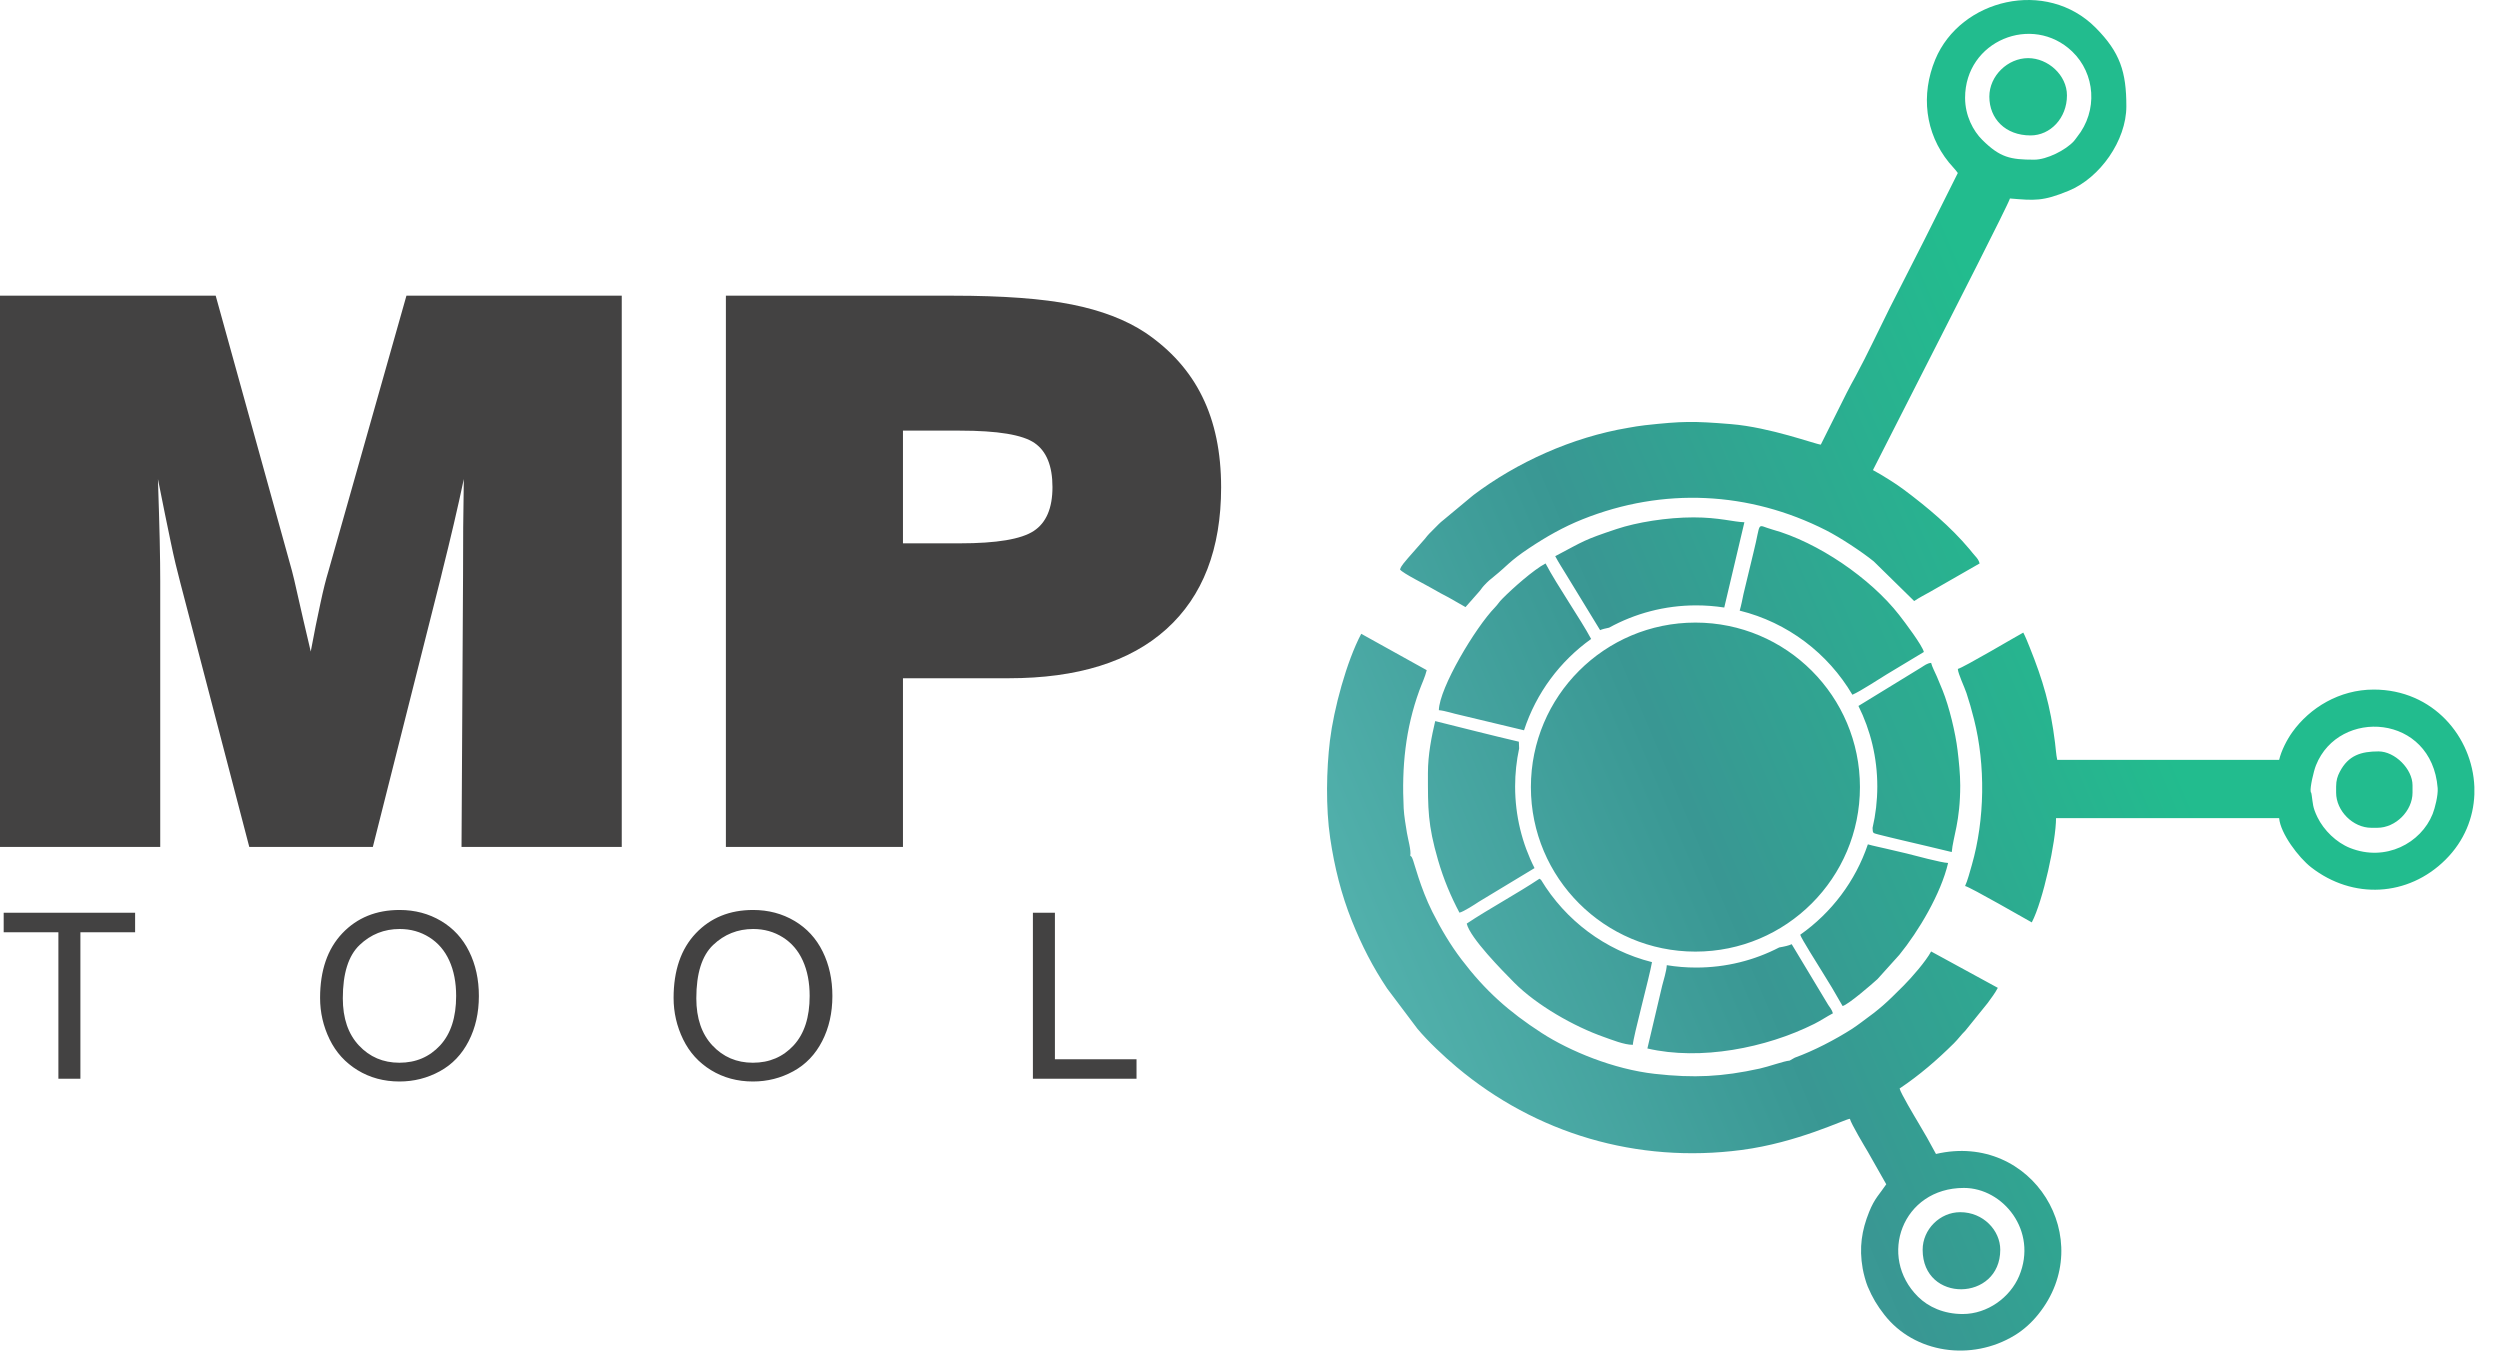 <svg width="87" height="47" viewBox="0 0 87 47" fill="none" xmlns="http://www.w3.org/2000/svg">
<path fill-rule="evenodd" clip-rule="evenodd" d="M68.301 45.728C67.643 45.728 67.107 45.482 66.749 45.128C65.335 43.731 66.201 41.34 68.343 41.34C69.709 41.34 70.922 42.835 70.267 44.403C69.954 45.15 69.165 45.728 68.301 45.728ZM62.279 36.909C61.886 37.158 60.7 37.37 60.143 37.439C56.489 37.893 52.924 36.31 50.808 33.472C50.192 32.647 49.321 31.099 49.077 29.778C49.115 29.604 48.999 29.211 48.962 28.988C48.925 28.764 48.861 28.392 48.848 28.132C48.776 26.685 48.91 25.363 49.391 24.034C49.473 23.806 49.595 23.554 49.65 23.322L47.371 22.056C46.861 23.018 46.416 24.666 46.281 25.777C46.16 26.784 46.132 28.089 46.291 29.17C46.44 30.179 46.676 31.121 47.045 32.045C47.387 32.899 47.774 33.653 48.274 34.402L49.325 35.799C49.699 36.246 50.242 36.755 50.691 37.133C53.445 39.447 56.966 40.497 60.608 40.019C62.554 39.764 64.189 38.95 64.376 38.934C64.416 39.104 64.905 39.922 65.001 40.082L65.642 41.213C65.415 41.552 65.237 41.697 65.045 42.177C64.789 42.815 64.693 43.411 64.821 44.144C64.854 44.332 64.931 44.616 64.996 44.77C65.164 45.167 65.327 45.435 65.575 45.753C66.625 47.101 68.61 47.379 70.102 46.475C70.426 46.279 70.698 46.029 70.93 45.741C73.03 43.14 70.731 39.376 67.372 40.158C67.166 39.769 66.96 39.407 66.731 39.027C66.638 38.871 66.146 38.048 66.106 37.88C66.801 37.414 67.405 36.892 67.995 36.308C68.156 36.147 68.237 36.021 68.396 35.865L69.169 34.908C69.302 34.723 69.423 34.569 69.524 34.377L67.203 33.111C67.026 33.446 66.522 34.025 66.243 34.303C65.629 34.917 65.451 35.086 64.774 35.577C64.652 35.665 64.578 35.723 64.453 35.804C63.872 36.175 63.119 36.569 62.459 36.807L62.279 36.909ZM68.385 3.405C68.385 1.414 70.725 0.469 72.11 1.79C72.916 2.559 73.017 3.854 72.281 4.768C72.22 4.843 72.231 4.845 72.171 4.912C71.89 5.221 71.233 5.557 70.79 5.557C69.956 5.557 69.603 5.481 68.986 4.871C68.666 4.556 68.385 4.023 68.385 3.405ZM68.132 6.021L66.95 8.384C66.553 9.179 66.156 9.931 65.755 10.733C65.358 11.527 64.992 12.319 64.573 13.096C64.461 13.304 64.374 13.451 64.264 13.673L63.364 15.473C63.167 15.457 61.603 14.871 60.237 14.759C58.92 14.652 58.553 14.655 57.245 14.798C57.031 14.821 56.871 14.852 56.66 14.888C54.707 15.216 52.785 16.091 51.277 17.227L50.24 18.089C50.105 18.192 50.018 18.291 49.892 18.416C49.764 18.544 49.705 18.597 49.59 18.747L48.998 19.421C48.905 19.54 48.759 19.679 48.721 19.819C48.819 19.953 49.628 20.352 49.836 20.477C50.028 20.591 50.224 20.694 50.409 20.79L51 21.127L51.474 20.589C51.554 20.499 51.559 20.469 51.643 20.378C51.776 20.234 51.868 20.157 52.019 20.037C52.427 19.711 52.534 19.527 53.211 19.077C53.802 18.683 54.405 18.338 55.074 18.071C57.876 16.951 60.873 17.096 63.547 18.454C64.025 18.697 64.792 19.199 65.207 19.537L66.613 20.916C66.786 20.8 66.977 20.702 67.174 20.592L68.891 19.608C68.861 19.493 68.808 19.428 68.733 19.345C68.646 19.249 68.622 19.21 68.541 19.114C67.876 18.324 67.088 17.665 66.263 17.046C66.093 16.918 65.915 16.801 65.735 16.688C65.54 16.567 65.378 16.465 65.178 16.359L67.569 11.661C67.722 11.356 69.904 7.086 69.946 6.907C70.803 6.978 71.088 7.012 71.996 6.636C73.08 6.188 73.997 4.89 73.997 3.7C73.997 2.5 73.78 1.824 72.932 0.968C71.217 -0.762 68.223 -0.038 67.347 2.072C66.842 3.29 66.989 4.627 67.823 5.654C67.927 5.782 68.058 5.911 68.132 6.021ZM80.411 27.541C80.386 27.405 80.511 26.844 80.597 26.63C81.395 24.632 84.629 24.84 84.831 27.426C84.85 27.672 84.736 28.127 84.656 28.326C84.251 29.34 83.019 30.003 81.778 29.508C81.303 29.318 80.87 28.894 80.649 28.443C80.473 28.084 80.492 27.963 80.447 27.674C80.418 27.49 80.432 27.657 80.411 27.541ZM86.108 27.384V27.646C86.077 28.452 85.763 29.26 85.106 29.915C83.801 31.214 81.873 31.307 80.428 30.182C79.993 29.844 79.359 29.005 79.314 28.47H71.55C71.55 29.268 71.096 31.361 70.706 32.099C70.509 31.994 68.581 30.878 68.385 30.833C68.467 30.662 68.559 30.314 68.621 30.098C69.074 28.514 69.098 26.627 68.697 25.035C68.612 24.697 68.53 24.41 68.433 24.118C68.361 23.902 68.147 23.464 68.132 23.279C68.329 23.233 70.199 22.125 70.41 22.014C70.484 22.153 70.564 22.354 70.628 22.513C71.099 23.684 71.356 24.564 71.515 25.846C71.537 26.016 71.553 26.276 71.592 26.444H79.314C79.39 26.119 79.588 25.736 79.777 25.473C80.382 24.631 81.41 23.997 82.605 23.997C84.676 23.997 86.041 25.647 86.108 27.384ZM64.463 24.177C64.757 24.049 65.434 23.602 65.66 23.466L66.95 22.689C66.898 22.462 66.289 21.654 66.089 21.398C65.095 20.125 63.263 18.867 61.676 18.427C61.094 18.265 61.306 18.094 61.017 19.245L60.673 20.674C60.642 20.824 60.593 21.078 60.541 21.25C62.208 21.661 63.614 22.735 64.463 24.177ZM51.042 32.141C51.159 32.642 52.284 33.78 52.698 34.198C53.471 34.977 54.771 35.722 55.826 36.091C56.087 36.182 56.518 36.36 56.823 36.36C56.829 36.102 57.41 33.965 57.489 33.482C55.856 33.072 54.475 32.024 53.628 30.619L53.574 30.579C52.831 31.077 51.783 31.645 51.042 32.141ZM49.692 26.908C49.692 28.161 49.684 28.688 50.044 29.932C50.24 30.609 50.493 31.202 50.789 31.761C50.936 31.727 51.333 31.468 51.464 31.381L53.402 30.21C52.97 29.357 52.726 28.392 52.726 27.369C52.726 26.915 52.775 26.473 52.866 26.046C52.86 25.97 52.856 25.892 52.856 25.811C52.375 25.699 51.898 25.582 51.397 25.457L49.945 25.094C49.82 25.629 49.692 26.254 49.692 26.908ZM54.122 19.355C54.247 19.591 54.37 19.774 54.5 19.99L55.684 21.929C55.746 21.899 55.862 21.87 55.996 21.843C56.896 21.349 57.929 21.067 59.028 21.067C59.36 21.067 59.686 21.093 60.004 21.142L60.705 18.174C60.328 18.165 59.831 18.005 58.933 18.005C58.014 18.005 56.964 18.175 56.258 18.41C55.111 18.793 55.147 18.813 54.122 19.355ZM65.165 28.811C65.179 28.989 65.153 28.986 65.368 29.04C65.676 29.116 65.913 29.177 66.216 29.246C66.814 29.381 67.342 29.516 67.921 29.651C67.965 29.124 68.216 28.603 68.216 27.33C68.216 26.947 68.169 26.482 68.124 26.114C68.05 25.497 67.833 24.594 67.601 24.021C67.528 23.838 67.477 23.718 67.403 23.544C67.338 23.392 67.235 23.204 67.203 23.068C67.063 23.08 66.969 23.161 66.858 23.229L64.674 24.567C65.094 25.411 65.33 26.362 65.33 27.369C65.33 27.865 65.273 28.348 65.165 28.811ZM58.004 33.588C57.995 33.79 57.888 34.129 57.844 34.301L57.329 36.487C59.176 36.917 61.456 36.472 63.139 35.63C63.373 35.512 63.566 35.379 63.785 35.263C63.751 35.133 63.68 35.066 63.619 34.966L62.351 32.858C62.251 32.906 62.09 32.942 61.917 32.971C61.052 33.419 60.07 33.671 59.028 33.671C58.679 33.671 58.337 33.643 58.004 33.588ZM50.072 24.714C50.293 24.733 50.589 24.837 50.828 24.886L53.036 25.414C53.458 24.12 54.287 23.01 55.372 22.236C54.993 21.53 54.202 20.396 53.785 19.608C53.361 19.833 52.638 20.475 52.276 20.842C52.161 20.957 52.134 21.024 52.024 21.138C51.346 21.835 50.089 23.937 50.072 24.714ZM62.648 32.529C62.679 32.653 63.287 33.61 63.382 33.768C63.514 33.988 63.622 34.155 63.751 34.369L64.123 35.01C64.329 34.955 65.152 34.242 65.337 34.072L66.097 33.228C66.766 32.407 67.545 31.1 67.794 30.031C67.571 30.026 66.618 29.768 66.351 29.701C66.103 29.64 65.855 29.588 65.634 29.533C65.502 29.5 65.168 29.433 65.002 29.383C64.569 30.666 63.734 31.765 62.648 32.529ZM66.908 43.492C66.908 45.354 69.609 45.296 69.609 43.492C69.609 42.818 69.018 42.184 68.216 42.184C67.508 42.184 66.908 42.784 66.908 43.492ZM69.229 3.362C69.229 4.131 69.787 4.713 70.664 4.713C71.351 4.713 71.93 4.112 71.93 3.32C71.93 2.612 71.269 2.023 70.579 2.023C69.874 2.023 69.229 2.634 69.229 3.362ZM81.297 27.372V27.583C81.297 28.22 81.884 28.807 82.521 28.807H82.732C83.368 28.807 83.956 28.22 83.956 27.583V27.33C83.956 26.758 83.34 26.149 82.774 26.149C82.172 26.149 81.722 26.281 81.422 26.864C81.349 27.004 81.297 27.154 81.297 27.372ZM62.279 36.909C62.086 36.923 61.551 37.118 61.236 37.187C59.934 37.472 58.956 37.523 57.586 37.37C56.155 37.21 54.629 36.58 53.65 35.947C52.507 35.207 51.688 34.481 50.855 33.383C50.471 32.878 50.143 32.322 49.846 31.733C49.427 30.898 49.206 29.992 49.157 29.889C49.108 29.787 49.147 29.843 49.077 29.778C49.321 31.099 50.192 32.647 50.808 33.472C52.924 36.31 56.489 37.893 60.143 37.439C60.7 37.37 61.886 37.158 62.279 36.909ZM59.001 21.666C62.163 21.666 64.726 24.229 64.726 27.391C64.726 30.553 62.163 33.116 59.001 33.116C55.838 33.116 53.275 30.553 53.275 27.391C53.275 24.229 55.838 21.666 59.001 21.666Z" fill="url(#paint0_linear_1_704)"/>
<path d="M5.576 29.473H0V10.29H7.506L10.16 19.864C10.196 19.993 10.267 20.291 10.369 20.753C10.472 21.22 10.623 21.86 10.814 22.674C10.934 22.034 11.045 21.469 11.152 20.989C11.254 20.508 11.348 20.144 11.423 19.899L14.144 10.29H21.637V29.473H16.061L16.114 20.033C16.114 19.459 16.114 18.899 16.119 18.356C16.123 17.814 16.132 17.254 16.141 16.671C15.932 17.663 15.678 18.743 15.385 19.913L15.345 20.081L12.975 29.473H8.675L6.278 20.291C6.167 19.873 6.052 19.397 5.941 18.859C5.829 18.321 5.678 17.591 5.496 16.671C5.523 17.498 5.545 18.205 5.558 18.792C5.571 19.383 5.576 19.859 5.576 20.215V29.473ZM31.423 18.908H33.402C34.683 18.908 35.541 18.765 35.977 18.476C36.408 18.192 36.626 17.685 36.626 16.951C36.626 16.213 36.417 15.702 36.003 15.417C35.585 15.128 34.718 14.986 33.402 14.986H31.423V18.908ZM25.261 29.473V10.29H33.153C34.901 10.29 36.283 10.393 37.302 10.597C38.324 10.802 39.178 11.126 39.863 11.58C40.748 12.18 41.41 12.923 41.842 13.808C42.277 14.692 42.495 15.742 42.495 16.96C42.495 19.103 41.859 20.748 40.592 21.891C39.325 23.034 37.493 23.603 35.105 23.603H31.423V29.473H25.261Z" fill="#434242"/>
<path d="M2.032 37.539V32.442H0.128V31.764H4.702V32.442H2.798V37.539H2.032ZM11.139 34.728C11.139 33.771 11.398 33.021 11.912 32.479C12.427 31.937 13.091 31.667 13.906 31.667C14.44 31.667 14.92 31.795 15.349 32.049C15.776 32.303 16.103 32.658 16.327 33.114C16.552 33.568 16.665 34.084 16.665 34.661C16.665 35.246 16.547 35.77 16.31 36.231C16.073 36.694 15.739 37.043 15.306 37.28C14.871 37.518 14.404 37.636 13.902 37.636C13.358 37.636 12.872 37.504 12.444 37.242C12.016 36.98 11.691 36.623 11.47 36.168C11.25 35.715 11.139 35.235 11.139 34.728ZM11.93 34.742C11.93 35.437 12.117 35.984 12.491 36.383C12.864 36.782 13.333 36.983 13.898 36.983C14.473 36.983 14.945 36.781 15.318 36.378C15.689 35.974 15.874 35.402 15.874 34.66C15.874 34.191 15.795 33.781 15.636 33.431C15.478 33.081 15.245 32.81 14.94 32.618C14.633 32.425 14.291 32.329 13.91 32.329C13.37 32.329 12.905 32.514 12.515 32.885C12.125 33.256 11.93 33.875 11.93 34.742ZM23.441 34.728C23.441 33.771 23.7 33.021 24.214 32.479C24.729 31.937 25.393 31.667 26.208 31.667C26.742 31.667 27.222 31.795 27.651 32.049C28.078 32.303 28.405 32.658 28.629 33.114C28.854 33.568 28.967 34.084 28.967 34.661C28.967 35.246 28.849 35.77 28.612 36.231C28.375 36.694 28.041 37.043 27.608 37.28C27.173 37.518 26.706 37.636 26.204 37.636C25.66 37.636 25.174 37.504 24.745 37.242C24.318 36.98 23.993 36.623 23.772 36.168C23.552 35.715 23.441 35.235 23.441 34.728ZM24.232 34.742C24.232 35.437 24.419 35.984 24.793 36.383C25.166 36.782 25.635 36.983 26.2 36.983C26.776 36.983 27.247 36.781 27.62 36.378C27.991 35.974 28.176 35.402 28.176 34.66C28.176 34.191 28.097 33.781 27.938 33.431C27.78 33.081 27.547 32.81 27.242 32.618C26.935 32.425 26.593 32.329 26.212 32.329C25.672 32.329 25.207 32.514 24.817 32.885C24.427 33.256 24.232 33.875 24.232 34.742ZM35.945 37.539V31.764H36.711V36.862H39.551V37.539H35.945Z" fill="#434242"/>
<defs>
<linearGradient id="paint0_linear_1_704" x1="46.181" y1="34.528" x2="74.559" y2="22.438" gradientUnits="userSpaceOnUse">
<stop stop-color="#55B4AF"/>
<stop offset="0.459" stop-color="#399793"/>
<stop offset="0.984" stop-color="#22BC8E"/>
</linearGradient>
</defs>
</svg>
